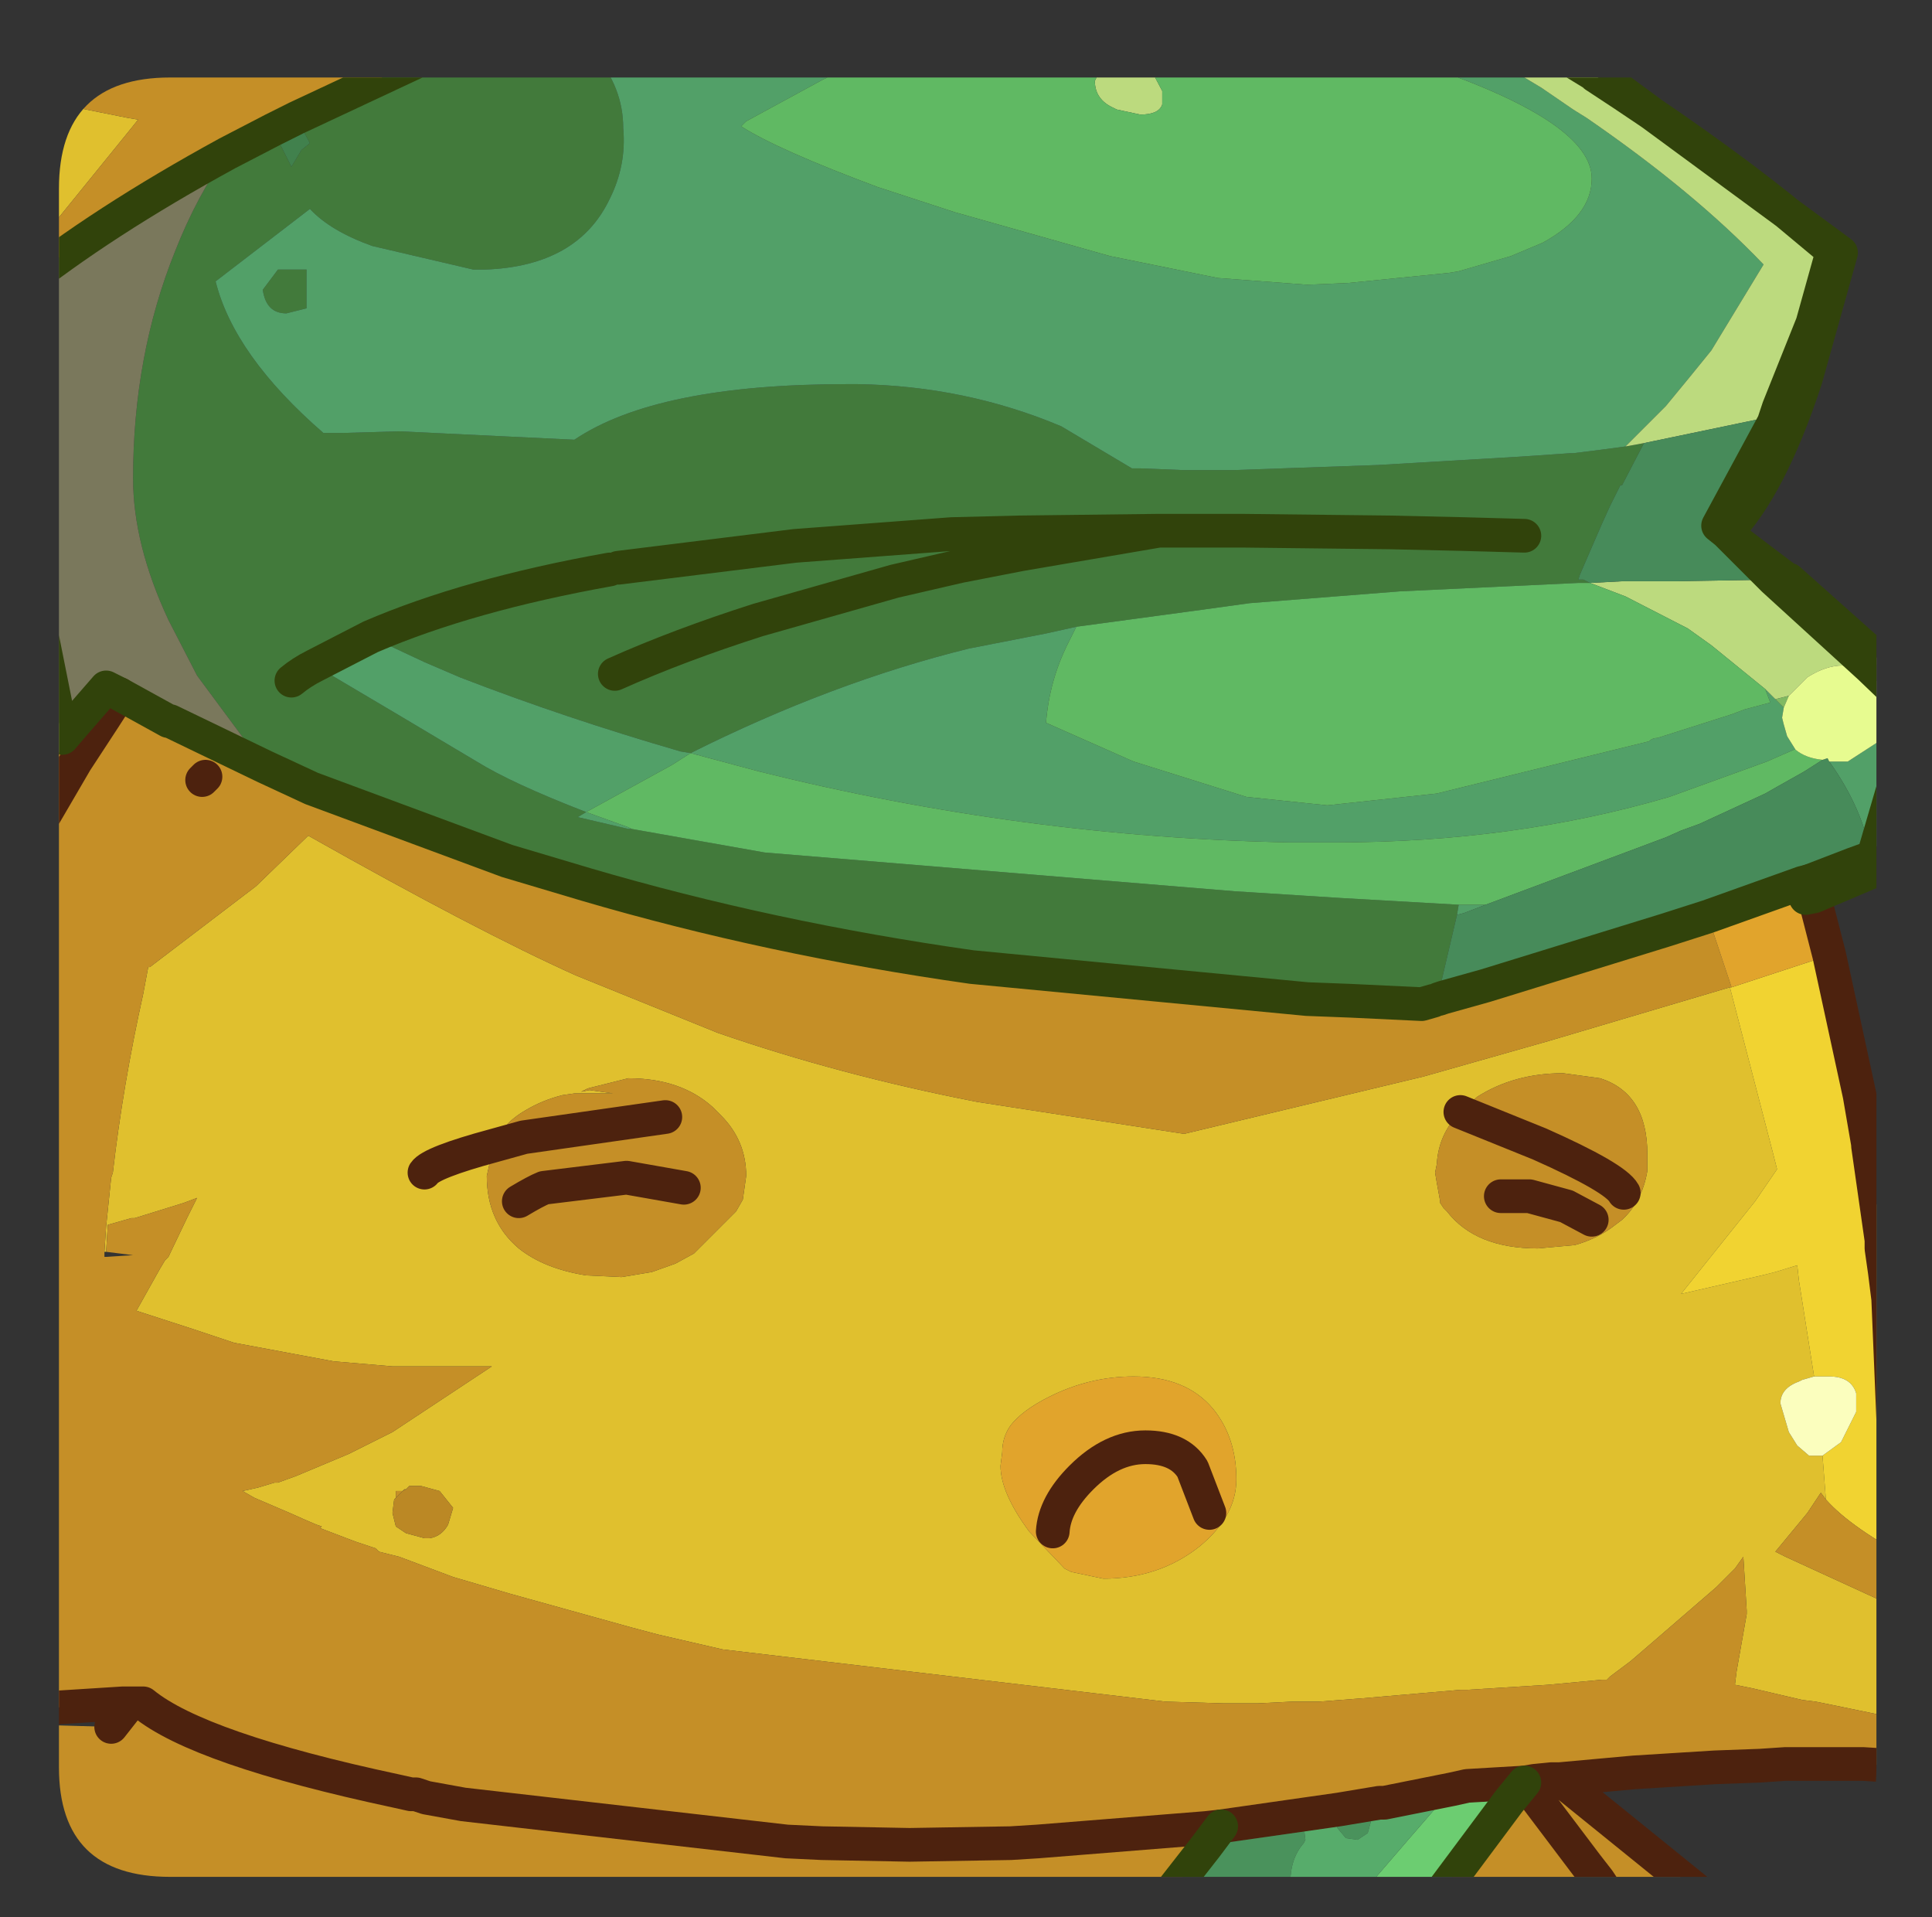 <?xml version="1.0" encoding="UTF-8" standalone="no"?>
<svg xmlns:ffdec="https://www.free-decompiler.com/flash" xmlns:xlink="http://www.w3.org/1999/xlink" ffdec:objectType="frame" height="56.9px" width="57.35px" xmlns="http://www.w3.org/2000/svg">
  <rect width="100%" height="100%" fill="#333333" stroke="none"/>
  <g transform="matrix(1.0, 0.0, 0.0, 1.0, 1.75, 2.3)">
    <clipPath id="clipPath0" transform="matrix(1.0, 0.0, 0.0, 1.0, 0.0, 0.0)">
      <path d="M50.5 0.0 Q53.95 0.0 53.95 3.3 L53.95 50.15 Q53.95 53.4 50.5 53.4 L3.3 53.4 Q0.0 53.4 0.0 50.15 L0.0 3.3 Q0.0 0.0 3.3 0.0 L50.5 0.0" fill="#000000" fill-rule="evenodd" stroke="none"/>
    </clipPath>
    <g clip-path="url(#clipPath0)">
      <use ffdec:characterId="2" height="56.9" transform="matrix(1.0, 0.0, 0.0, 1.0, -1.75, -2.3)" width="57.35" xlink:href="#shape1"/>
    </g>
    <use ffdec:characterId="3" height="53.4" transform="matrix(1.0, 0.0, 0.0, 1.0, 0.0, 0.0)" width="53.95" xlink:href="#shape2"/>
  </g>
  <defs>
    <g id="shape1" transform="matrix(1.0, 0.0, 0.0, 1.0, 1.75, 2.3)">
      <path d="M4.25 -1.8 L3.5 -0.55 3.35 -0.25 2.7 -0.1 1.65 0.15 -0.45 0.7 2.05 1.2 2.35 1.25 2.15 1.5 0.0 4.15 -0.55 4.75 -1.15 3.85 -1.25 3.7 -1.25 -1.8 4.25 -1.8 M11.75 -1.0 L8.85 -1.5 8.25 -1.6 7.15 -1.75 6.85 -1.8 13.55 -1.8 11.75 -1.0 M55.1 45.55 L55.1 48.8 54.1 48.6 52.4 48.25 52.15 48.2 51.75 48.15 50.25 47.8 49.75 47.7 49.8 47.3 50.1 45.6 50.1 45.5 50.0 43.9 49.75 44.25 49.2 44.8 47.0 46.7 46.65 47.0 46.05 47.45 45.95 47.55 45.8 47.55 44.2 47.7 41.8 47.85 41.6 47.85 38.7 48.1 37.4 48.2 36.6 48.2 35.6 48.25 35.4 48.25 35.1 48.25 34.55 48.25 32.85 48.2 19.7 46.65 17.75 46.2 17.0 46.0 13.4 45.0 11.7 44.5 10.1 43.9 9.9 43.85 9.5 43.75 9.4 43.65 8.8 43.45 7.75 43.05 7.8 43.0 7.65 42.95 7.3 42.8 6.85 42.6 5.8 42.15 5.45 41.95 5.9 41.85 6.4 41.7 6.5 41.7 7.05 41.5 8.6 40.85 9.9 40.2 12.85 38.25 9.9 38.25 8.15 38.1 5.2 37.55 4.0 37.15 2.3 36.6 3.0 35.35 3.15 35.1 3.25 35.0 3.8 33.85 4.1 33.25 3.7 33.4 2.25 33.85 2.15 33.85 1.45 34.05 1.4 34.85 1.35 34.85 1.4 34.1 1.55 32.65 1.6 32.5 Q1.9 29.9 2.5 27.2 L2.65 26.4 2.7 26.4 5.85 24.0 7.4 22.5 Q12.45 25.35 15.35 26.65 L19.55 28.35 Q23.15 29.6 27.25 30.4 L33.4 31.35 40.5 29.65 44.2 28.6 49.6 27.0 50.9 32.0 51.0 32.4 50.35 33.35 48.15 36.1 50.55 35.55 50.95 35.45 51.6 35.25 51.65 35.7 52.1 38.55 51.75 38.65 51.65 38.7 Q51.1 38.9 51.1 39.35 L51.35 40.2 51.6 40.6 51.95 40.9 52.05 40.9 52.15 40.9 52.35 40.9 52.45 42.2 52.3 42.0 51.9 42.6 50.95 43.75 51.25 43.9 54.3 45.3 55.1 45.55 M2.1 48.25 L1.95 48.25 1.9 48.25 2.05 47.95 2.15 48.0 2.25 48.0 2.35 48.05 2.4 48.05 2.4 48.25 2.15 48.25 2.1 48.25 M42.1 30.25 L41.6 30.7 Q40.95 31.35 40.9 32.25 L40.85 32.5 40.9 32.8 41.0 33.35 41.0 33.4 41.1 33.55 41.2 33.65 Q42.05 34.75 43.9 34.75 L45.0 34.65 Q45.7 34.45 46.2 34.05 L46.4 33.9 Q47.0 33.35 47.15 32.45 L47.15 31.95 Q47.15 30.15 45.75 29.7 L44.65 29.55 Q43.2 29.55 42.1 30.25 M12.9 31.7 L12.7 32.6 Q12.7 33.95 13.65 34.75 14.4 35.35 15.65 35.55 L16.7 35.6 17.6 35.45 18.3 35.2 18.85 34.9 19.0 34.75 20.1 33.65 20.3 33.3 20.4 32.6 Q20.4 31.55 19.65 30.8 L19.4 30.55 Q18.45 29.7 16.9 29.7 L15.7 30.0 15.5 30.1 15.75 30.05 16.45 30.15 15.9 30.15 15.85 30.15 15.3 30.15 14.95 30.2 Q14.35 30.35 13.85 30.65 13.15 31.05 12.9 31.7 11.05 32.2 10.85 32.5 11.05 32.2 12.9 31.7 M10.2 41.95 L10.0 41.95 10.0 42.15 9.95 42.2 9.9 42.6 10.0 43.0 10.3 43.2 10.85 43.35 11.0 43.35 Q11.35 43.3 11.55 42.95 L11.7 42.45 11.3 41.95 10.75 41.8 10.4 41.8 10.3 41.9 10.25 41.9 10.2 41.95 M29.4 39.15 Q28.6 39.55 28.25 40.0 28.0 40.35 28.0 40.8 L27.95 41.2 Q27.95 42.0 28.8 43.15 L29.85 44.25 30.05 44.35 31.0 44.55 Q32.65 44.55 33.85 43.6 34.95 42.7 34.95 41.6 34.95 40.35 34.25 39.5 33.45 38.55 31.9 38.55 30.6 38.55 29.4 39.15" fill="#e1c12e" fill-rule="evenodd" stroke="none"/>
      <path d="M52.55 26.05 L53.45 30.2 53.7 31.65 53.7 31.7 54.1 34.5 54.1 34.75 54.2 35.45 54.3 36.25 54.45 39.85 55.1 40.5 55.1 44.05 Q53.2 43.05 52.45 42.2 L52.35 40.9 52.9 40.5 53.35 39.6 53.35 39.05 Q53.2 38.55 52.55 38.55 L52.1 38.55 51.65 35.7 51.6 35.25 50.95 35.45 50.55 35.55 48.15 36.1 50.35 33.35 51.0 32.4 50.9 32.0 49.6 27.0 49.65 27.0 52.55 26.05" fill="#f2d431" fill-rule="evenodd" stroke="none"/>
      <path d="M-1.25 3.7 L-1.15 3.85 -0.55 4.75 0.0 4.15 2.15 1.5 2.35 1.25 2.05 1.2 -0.45 0.7 1.65 0.15 2.7 -0.1 3.35 -0.25 3.5 -0.55 4.25 -1.8 6.85 -1.8 7.15 -1.75 8.25 -1.6 8.85 -1.5 11.75 -1.0 7.05 1.2 6.35 1.55 5.0 2.25 Q1.25 4.3 -1.25 6.3 L-1.25 3.7 M42.8 -1.8 L44.0 -1.8 44.4 -1.05 44.55 -0.7 42.8 -1.8 M55.1 44.05 L55.1 45.55 54.3 45.3 51.25 43.9 50.95 43.75 51.9 42.6 52.3 42.0 52.45 42.2 Q53.2 43.05 55.1 44.05 M55.1 48.8 L55.1 50.15 54.35 50.1 53.55 50.05 51.4 50.05 51.25 50.05 50.5 50.1 49.15 50.15 46.75 50.3 44.55 50.5 49.0 54.1 46.1 54.1 40.85 54.1 43.05 51.15 43.5 50.6 41.8 50.7 41.35 50.8 39.35 51.2 39.2 51.2 38.9 51.25 38.0 51.4 36.95 51.55 34.5 51.9 34.05 51.95 29.05 52.35 28.25 52.4 25.25 52.45 22.65 52.4 21.6 52.35 12.0 51.25 10.9 51.05 10.6 50.95 10.45 50.95 10.0 50.85 Q4.15 49.6 2.5 48.25 L2.4 48.25 2.5 48.25 Q4.15 49.6 10.0 50.85 L10.45 50.95 10.6 50.95 10.9 51.05 12.0 51.25 21.6 52.35 22.65 52.4 25.25 52.45 28.25 52.4 29.05 52.35 34.05 51.95 34.5 51.9 34.05 52.5 32.8 54.1 12.7 54.1 10.85 53.55 10.75 53.55 10.4 54.1 1.1 54.1 Q0.95 52.9 0.45 52.3 L0.45 52.25 -0.45 51.5 -0.7 51.3 -1.25 51.35 -1.25 49.4 -1.2 49.4 -0.85 48.85 -0.2 48.9 1.55 48.95 2.1 48.25 2.15 48.25 2.4 48.25 2.4 48.05 2.35 48.05 2.25 48.0 2.15 48.0 2.05 47.95 1.9 48.25 -1.25 48.45 -1.25 23.3 -1.25 19.3 -1.0 19.45 -0.5 19.75 0.25 20.15 0.5 20.3 1.35 19.0 1.8 18.3 3.25 19.1 3.3 19.1 6.1 20.45 7.5 21.1 13.3 23.25 15.65 23.95 Q21.1 25.55 27.1 26.4 L37.05 27.35 38.35 27.4 40.45 27.5 40.8 27.4 40.95 27.35 41.1 27.3 42.35 26.95 47.7 25.3 48.95 24.9 49.4 26.25 49.65 27.0 49.6 27.0 44.2 28.6 40.5 29.65 33.4 31.35 27.25 30.4 Q23.15 29.6 19.55 28.35 L15.35 26.65 Q12.45 25.35 7.4 22.5 L5.85 24.0 2.7 26.4 2.65 26.4 2.5 27.2 Q1.9 29.9 1.6 32.5 L1.55 32.65 1.4 34.1 1.35 34.85 1.35 35.0 1.4 35.0 2.2 34.95 1.4 34.85 1.45 34.05 2.15 33.85 2.25 33.85 3.7 33.4 4.1 33.25 3.8 33.85 3.25 35.0 3.15 35.1 3.0 35.35 2.3 36.6 4.0 37.15 5.2 37.55 8.15 38.1 9.9 38.25 12.85 38.25 9.9 40.2 8.6 40.85 7.05 41.5 6.5 41.7 6.4 41.7 5.9 41.85 5.45 41.95 5.8 42.15 6.85 42.6 7.3 42.8 7.65 42.95 7.8 43.0 7.75 43.05 8.8 43.45 9.4 43.65 9.5 43.75 9.9 43.85 10.1 43.9 11.7 44.5 13.4 45.0 17.0 46.0 17.75 46.2 19.7 46.65 32.85 48.2 34.55 48.25 35.1 48.25 35.4 48.25 35.6 48.25 36.6 48.2 37.4 48.2 38.7 48.1 41.6 47.85 41.8 47.85 44.2 47.7 45.8 47.55 45.95 47.55 46.05 47.45 46.65 47.0 47.0 46.7 49.2 44.8 49.75 44.25 50.0 43.9 50.1 45.5 50.1 45.6 49.8 47.3 49.75 47.7 50.25 47.8 51.75 48.15 52.15 48.2 52.4 48.25 54.1 48.6 55.1 48.8 M-1.25 13.2 L-1.25 12.75 -1.15 13.3 -1.25 13.2 M-1.25 23.3 L0.5 20.3 -1.25 23.3 M42.1 30.25 Q43.2 29.55 44.65 29.55 L45.75 29.7 Q47.15 30.15 47.15 31.95 L47.15 32.45 Q47.0 33.35 46.4 33.9 L46.2 34.05 Q45.7 34.45 45.0 34.65 L43.9 34.75 Q42.05 34.75 41.2 33.65 L41.1 33.55 41.0 33.4 41.0 33.35 40.9 32.8 40.85 32.5 40.9 32.25 Q40.95 31.35 41.6 30.7 L42.1 30.25 M46.45 33.1 Q46.2 32.65 43.95 31.65 L41.6 30.7 43.95 31.65 Q46.2 32.65 46.45 33.1 M45.5 33.9 L44.75 33.5 43.65 33.2 42.8 33.2 43.65 33.2 44.75 33.5 45.5 33.9 M4.35 20.75 L4.25 20.85 4.8 21.0 4.35 20.75 M12.9 31.7 Q13.15 31.05 13.85 30.65 14.35 30.35 14.95 30.2 L15.3 30.15 15.85 30.15 15.9 30.15 16.45 30.15 15.75 30.05 15.5 30.1 15.7 30.0 16.9 29.7 Q18.45 29.7 19.4 30.55 L19.65 30.8 Q20.4 31.55 20.4 32.6 L20.3 33.3 20.1 33.65 19.0 34.75 18.85 34.9 18.3 35.2 17.6 35.45 16.7 35.6 15.65 35.55 Q14.4 35.35 13.65 34.75 12.7 33.95 12.7 32.6 L12.9 31.7 13.8 31.45 18.0 30.85 13.8 31.45 12.9 31.7 M18.55 32.95 L16.85 32.65 14.4 32.95 Q14.15 33.05 13.65 33.35 14.15 33.05 14.4 32.95 L16.85 32.65 18.55 32.95 M10.0 42.15 L10.0 41.95 10.2 41.95 10.0 42.15 M10.2 41.95 L10.25 41.9 10.3 41.9 10.2 41.95 M44.55 50.5 L44.35 50.5 44.3 50.5 43.8 50.55 43.5 50.6 43.8 50.55 44.3 50.5 44.35 50.5 44.55 50.5 M43.5 50.6 L45.35 53.05 45.7 53.5 46.1 54.1 45.7 53.5 45.35 53.05 43.5 50.6" fill="#c69027" fill-rule="evenodd" stroke="none"/>
      <path d="M5.0 2.25 L6.35 1.55 6.9 2.65 7.2 2.15 7.45 1.95 7.05 1.2 11.75 -1.0 13.55 -1.8 17.1 -1.8 15.6 -1.0 15.9 -0.7 Q16.75 0.3 16.75 1.5 16.85 2.6 16.35 3.6 15.4 5.6 12.65 5.7 L12.3 5.7 9.3 5.0 Q8.05 4.55 7.45 3.9 L4.65 6.05 Q5.2 8.25 7.85 10.55 L8.4 10.55 10.1 10.5 15.3 10.75 Q17.75 9.1 23.4 9.1 L23.7 9.1 Q26.9 9.15 29.75 10.35 L31.85 11.6 32.1 11.6 33.35 11.65 34.9 11.65 39.15 11.5 43.4 11.25 44.85 11.15 44.95 11.15 45.75 11.05 46.5 10.95 47.05 10.85 46.4 12.1 46.35 12.1 46.05 12.7 45.8 13.25 45.15 14.75 45.1 14.9 45.25 14.9 45.45 15.0 45.25 15.0 45.1 15.0 39.8 15.25 35.35 15.6 33.9 15.8 30.2 16.3 29.3 16.5 27.0 16.95 Q22.95 17.95 18.75 20.05 L18.45 20.0 Q15.0 19.0 11.9 17.8 L10.85 17.35 9.25 16.6 7.6 17.45 Q7.2 17.65 6.9 17.9 7.2 17.65 7.6 17.45 L10.05 18.9 12.4 20.3 Q13.45 20.95 15.65 21.8 L15.4 21.95 16.9 22.3 17.0 22.3 20.95 23.0 34.9 24.15 38.05 24.35 41.55 24.55 41.5 24.85 40.95 27.2 40.95 27.35 40.8 27.4 40.45 27.5 38.35 27.4 37.05 27.35 27.1 26.4 Q21.1 25.55 15.65 23.95 L13.3 23.25 7.5 21.1 6.1 20.45 4.1 17.75 3.25 16.1 Q2.2 13.85 2.2 11.9 2.2 8.25 3.45 5.15 4.1 3.5 5.0 2.25 M43.5 13.6 L41.7 13.55 39.5 13.5 35.1 13.45 33.0 13.45 32.85 13.45 32.75 13.45 32.65 13.45 28.5 13.5 26.5 13.55 21.85 13.9 16.6 14.55 21.85 13.9 26.5 13.55 28.5 13.5 32.65 13.45 32.75 13.45 32.85 13.45 33.0 13.45 35.1 13.45 39.5 13.5 41.7 13.55 43.5 13.6 M32.65 13.45 L28.55 14.15 26.75 14.5 24.8 14.95 20.75 16.1 Q18.4 16.85 16.5 17.7 18.4 16.85 20.75 16.1 L24.8 14.95 26.75 14.5 28.55 14.15 32.65 13.45 M6.5 5.7 L7.35 5.7 7.35 6.85 6.75 7.0 Q6.15 7.0 6.05 6.3 L6.5 5.7 M16.35 14.6 Q12.15 15.35 9.25 16.6 12.15 15.35 16.35 14.6" fill="#427a3b" fill-rule="evenodd" stroke="none"/>
      <path d="M46.5 10.95 L45.75 11.05 44.95 11.15 44.85 11.15 43.4 11.25 39.15 11.5 34.9 11.65 33.35 11.65 32.1 11.6 31.85 11.6 29.75 10.35 Q26.9 9.15 23.7 9.1 L23.4 9.1 Q17.75 9.1 15.3 10.75 L10.1 10.5 8.4 10.55 7.85 10.55 Q5.2 8.25 4.65 6.05 L7.45 3.9 Q8.05 4.55 9.3 5.0 L12.3 5.7 12.65 5.7 Q15.4 5.6 16.35 3.6 16.85 2.6 16.75 1.5 16.75 0.3 15.9 -0.7 L15.6 -1.0 17.1 -1.8 31.35 -1.8 Q27.0 -1.7 23.6 -0.35 L22.7 0.05 20.4 1.3 20.25 1.45 Q21.35 2.15 24.3 3.25 L26.6 4.0 31.2 5.3 34.4 5.95 37.05 6.15 38.25 6.1 41.25 5.8 41.55 5.75 43.1 5.3 44.05 4.9 Q45.5 4.1 45.5 3.0 45.5 1.35 40.7 -0.3 L36.8 -1.35 34.15 -1.75 33.6 -1.8 40.5 -1.8 44.0 0.3 44.95 0.95 45.35 1.2 Q48.55 3.4 50.6 5.55 L49.05 8.1 48.4 8.9 47.7 9.75 46.5 10.95 M55.1 18.55 L55.1 18.9 55.05 19.05 53.85 23.15 53.8 23.15 Q53.55 21.7 52.55 20.3 L53.1 20.3 53.95 19.75 54.15 19.15 54.95 18.65 55.1 18.55 M30.85 -0.2 L31.15 -0.8 31.05 -0.65 30.85 -0.2 M30.2 16.3 L29.95 16.8 Q29.4 17.9 29.3 19.15 L31.9 20.3 35.25 21.35 37.65 21.6 40.9 21.25 47.2 19.7 Q47.3 19.6 47.45 19.6 L49.65 18.9 50.05 18.75 50.8 18.55 50.65 18.15 50.95 18.45 51.2 18.7 51.15 19.0 51.2 19.2 51.3 19.55 51.55 19.95 51.5 19.95 50.7 20.3 47.8 21.35 Q43.2 22.7 37.9 22.7 L36.55 22.7 Q28.65 22.55 20.8 20.6 L18.75 20.05 18.2 20.4 15.65 21.8 16.9 22.25 17.0 22.3 16.9 22.3 15.4 21.95 15.65 21.8 Q13.45 20.95 12.4 20.3 L10.05 18.9 7.6 17.45 9.25 16.6 10.85 17.35 11.9 17.8 Q15.0 19.0 18.45 20.0 L18.75 20.05 Q22.95 17.95 27.0 16.95 L29.3 16.5 30.2 16.3 M41.55 24.55 L42.35 24.55 41.7 24.8 41.5 24.85 41.55 24.55 M6.5 5.7 L6.05 6.3 Q6.15 7.0 6.75 7.0 L7.35 6.85 7.35 5.7 6.5 5.7" fill="#52a168" fill-rule="evenodd" stroke="none"/>
      <path d="M40.5 -1.8 L42.8 -1.8 44.55 -0.7 44.6 -0.7 44.65 -0.65 45.55 -0.1 45.6 -0.05 Q48.9 2.1 51.15 3.9 L52.65 5.15 52.05 7.3 51.05 9.8 50.9 10.25 50.65 10.1 47.05 10.85 46.5 10.95 47.7 9.75 48.4 8.9 49.05 8.1 50.6 5.55 Q48.55 3.4 45.35 1.2 L44.95 0.95 44.0 0.3 40.5 -1.8 M51.3 14.9 L51.35 14.9 54.1 17.35 53.75 17.5 53.5 17.6 52.95 17.45 Q52.45 17.45 51.9 17.8 L51.35 18.35 50.95 18.45 50.65 18.15 49.05 16.85 48.35 16.35 46.5 15.4 45.45 15.0 46.4 14.95 47.5 14.95 48.0 14.95 50.9 14.9 53.75 17.5 50.9 14.9 51.3 14.9 M30.85 -0.2 L31.05 -0.65 31.15 -0.8 31.2 -0.8 31.35 -0.85 31.55 -0.85 31.7 -0.85 32.3 -0.45 32.75 0.4 32.75 0.8 Q32.65 1.1 32.1 1.1 L31.4 0.95 31.3 0.9 Q30.75 0.65 30.75 0.1 L30.8 0.0 30.8 -0.15 30.85 -0.2" fill="#bddb7e" fill-rule="evenodd" stroke="none"/>
      <path d="M31.35 -1.8 L31.5 -1.8 33.6 -1.8 34.15 -1.75 36.8 -1.35 40.7 -0.3 Q45.5 1.35 45.5 3.0 45.5 4.1 44.05 4.9 L43.1 5.3 41.55 5.75 41.25 5.8 38.25 6.1 37.05 6.15 34.4 5.95 31.2 5.3 26.6 4.0 24.3 3.25 Q21.35 2.15 20.25 1.45 L20.4 1.3 22.7 0.05 23.6 -0.35 Q27.0 -1.7 31.35 -1.8 M31.15 -0.8 L30.85 -0.2 30.8 -0.15 30.8 0.0 30.75 0.1 Q30.75 0.65 31.3 0.9 L31.4 0.95 32.1 1.1 Q32.65 1.1 32.75 0.8 L32.75 0.4 32.3 -0.45 31.7 -0.85 31.55 -0.85 31.35 -0.85 31.2 -0.8 31.15 -0.8 M45.45 15.0 L46.5 15.4 48.35 16.35 49.05 16.85 50.65 18.15 50.8 18.55 50.05 18.75 49.65 18.9 47.45 19.6 Q47.3 19.6 47.2 19.7 L40.9 21.25 37.65 21.6 35.25 21.35 31.9 20.3 29.3 19.15 Q29.4 17.9 29.95 16.8 L30.2 16.3 33.9 15.8 35.35 15.6 39.8 15.25 45.1 15.0 45.25 15.0 45.45 15.0 M42.35 24.55 L41.55 24.55 38.05 24.35 34.9 24.15 20.95 23.0 17.0 22.3 16.9 22.25 15.65 21.8 18.2 20.4 18.75 20.05 20.8 20.6 Q28.65 22.55 36.55 22.7 L37.9 22.7 Q43.2 22.7 47.8 21.35 L50.7 20.3 51.5 19.95 51.55 19.95 Q51.85 20.2 52.35 20.25 L51.8 20.6 51.0 21.05 50.65 21.25 48.7 22.15 48.15 22.35 47.7 22.55 42.35 24.55" fill="#60ba63" fill-rule="evenodd" stroke="none"/>
      <path d="M-1.25 19.3 L-1.25 13.2 -1.15 13.3 -0.8 14.95 -0.65 15.85 0.1 19.6 0.4 19.25 1.4 18.1 1.8 18.3 1.35 19.0 0.5 20.3 0.25 20.15 -0.5 19.75 -1.0 19.45 -1.25 19.3" fill="#c1b581" fill-rule="evenodd" stroke="none"/>
      <path d="M-1.25 6.3 Q1.25 4.3 5.0 2.25 4.1 3.5 3.45 5.15 2.2 8.25 2.2 11.9 2.2 13.85 3.25 16.1 L4.1 17.75 6.1 20.45 3.3 19.1 3.25 19.1 1.8 18.3 1.4 18.1 0.4 19.25 0.1 19.6 -0.65 15.85 -0.8 14.95 -1.15 13.3 -1.25 12.75 -1.25 6.3" fill="#7a785c" fill-rule="evenodd" stroke="none"/>
      <path d="M12.7 54.1 L10.4 54.1 10.75 53.55 10.85 53.55 12.7 54.1 M1.1 54.1 L-1.25 54.1 -1.25 51.35 -0.7 51.3 -0.45 51.5 0.45 52.25 0.45 52.3 Q0.95 52.9 1.1 54.1" fill="#e1c130" fill-rule="evenodd" stroke="none"/>
      <path d="M36.75 54.1 L32.8 54.1 34.05 52.5 34.5 51.9 36.95 51.55 36.95 51.9 37.0 52.3 36.95 52.4 Q36.55 52.85 36.55 53.6 L36.8 54.0 36.75 54.1 M38.0 51.4 L38.9 51.25 39.0 51.55 38.85 52.1 38.55 52.3 38.2 52.25 37.95 51.95 37.95 51.9 Q37.9 51.55 38.0 51.4" fill="#4a935c" fill-rule="evenodd" stroke="none"/>
      <path d="M40.85 54.1 L38.5 54.1 40.05 52.3 41.35 50.8 41.8 50.7 43.5 50.6 43.05 51.15 40.85 54.1" fill="#6cce71" fill-rule="evenodd" stroke="none"/>
      <path d="M49.5 13.5 L49.65 13.65 51.3 14.9 50.9 14.9 48.0 14.95 47.5 14.95 46.4 14.95 45.45 15.0 45.25 14.9 45.1 14.9 45.15 14.75 45.8 13.25 46.05 12.7 46.35 12.1 46.4 12.1 47.05 10.85 50.65 10.1 50.9 10.25 49.25 13.3 49.5 13.5 M49.65 13.65 L50.9 14.9 49.65 13.65 M41.5 24.85 L41.7 24.8 42.35 24.55 47.7 22.55 48.15 22.35 48.7 22.15 50.65 21.25 51.0 21.05 51.8 20.6 52.35 20.25 52.5 20.2 52.55 20.3 Q53.55 21.7 53.8 23.15 L53.25 23.35 51.95 23.85 51.75 23.9 48.95 24.9 47.7 25.3 42.35 26.95 41.1 27.3 40.95 27.35 40.95 27.2 41.5 24.85" fill="#478c5a" fill-rule="evenodd" stroke="none"/>
      <path d="M54.1 17.35 L54.9 18.2 55.1 18.4 55.1 18.55 54.95 18.65 54.15 19.15 54.2 18.8 Q54.2 17.85 53.5 17.6 L53.75 17.5 54.1 17.35 M50.95 18.45 L51.35 18.35 51.2 18.7 50.95 18.45 M53.75 17.5 L54.95 18.65 53.75 17.5" fill="#81ba62" fill-rule="evenodd" stroke="none"/>
      <path d="M51.35 18.35 L51.9 17.8 Q52.45 17.45 52.95 17.45 L53.5 17.6 Q54.2 17.85 54.2 18.8 L54.15 19.15 53.95 19.75 53.1 20.3 52.55 20.3 52.5 20.2 52.35 20.25 Q51.85 20.2 51.55 19.95 L51.3 19.55 51.2 19.2 51.15 19.0 51.2 18.7 51.35 18.35" fill="#e8fc91" fill-rule="evenodd" stroke="none"/>
      <path d="M52.1 24.3 L52.55 26.05 49.65 27.0 49.4 26.25 48.95 24.9 51.75 23.9 51.95 23.85 52.1 24.3 51.85 24.35 52.1 24.3 M34.15 42.6 L33.65 41.3 Q33.25 40.65 32.25 40.65 31.25 40.65 30.35 41.55 29.55 42.35 29.5 43.15 29.55 42.35 30.35 41.55 31.25 40.65 32.25 40.65 33.25 40.65 33.65 41.3 L34.15 42.6 M29.4 39.15 Q30.6 38.55 31.9 38.55 33.45 38.55 34.25 39.5 34.95 40.35 34.95 41.6 34.95 42.7 33.85 43.6 32.65 44.55 31.0 44.55 L30.05 44.35 29.85 44.25 28.8 43.15 Q27.95 42.0 27.95 41.2 L28.0 40.8 Q28.0 40.35 28.25 40.0 28.6 39.55 29.4 39.15" fill="#e2a52c" fill-rule="evenodd" stroke="none"/>
      <path d="M52.1 38.55 L52.55 38.55 Q53.2 38.55 53.35 39.05 L53.35 39.6 52.9 40.5 52.35 40.9 52.15 40.9 52.05 40.9 51.95 40.9 51.6 40.6 51.35 40.2 51.1 39.35 Q51.1 38.9 51.65 38.7 L51.75 38.65 52.1 38.55" fill="#fcffbf" fill-rule="evenodd" stroke="none"/>
      <path d="M6.35 1.55 L7.05 1.2 7.45 1.95 7.2 2.15 6.9 2.65 6.35 1.55" fill="#41824d" fill-rule="evenodd" stroke="none"/>
      <path d="M10.0 42.15 L10.2 41.95 10.3 41.9 10.4 41.8 10.75 41.8 11.3 41.95 11.7 42.45 11.55 42.95 Q11.35 43.3 11.0 43.35 L10.85 43.35 10.3 43.2 10.0 43.0 9.9 42.6 9.95 42.2 10.0 42.15" fill="#bc8925" fill-rule="evenodd" stroke="none"/>
      <path d="M38.5 54.1 L36.75 54.1 36.8 54.0 36.55 53.6 Q36.55 52.85 36.95 52.4 L37.0 52.3 36.95 51.9 36.95 51.55 38.0 51.4 Q37.9 51.55 37.95 51.9 L37.95 51.95 38.2 52.25 38.55 52.3 38.85 52.1 39.0 51.55 38.9 51.25 39.2 51.2 39.35 51.2 41.35 50.8 40.05 52.3 38.5 54.1" fill="#57ad6b" fill-rule="evenodd" stroke="none"/>
      <path d="M44.0 -1.8 L44.4 -1.05 44.55 -0.7 M52.1 24.3 L52.55 26.05 53.45 30.2 53.7 31.65 53.7 31.7 54.1 34.5 54.1 34.75 54.2 35.45 54.3 36.25 54.45 39.85 55.1 40.5 M55.1 50.15 L54.35 50.1 53.55 50.05 51.4 50.05 51.25 50.05 50.5 50.1 49.15 50.15 46.75 50.3 44.55 50.5 49.0 54.1 M1.55 48.95 L2.1 48.25 1.95 48.25 1.9 48.25 -1.25 48.45 M52.1 24.3 L51.95 23.85 M1.8 18.3 L1.35 19.0 0.5 20.3 -1.25 23.3 M42.8 33.2 L43.65 33.2 44.75 33.5 45.5 33.9 M41.6 30.7 L43.95 31.65 Q46.2 32.65 46.45 33.1 M-1.15 13.3 L-1.25 13.2 M4.25 20.85 L4.35 20.75 M12.9 31.7 L13.8 31.45 18.0 30.85 M13.65 33.35 Q14.15 33.05 14.4 32.95 L16.85 32.65 18.55 32.95 M10.85 32.5 Q11.05 32.2 12.9 31.7 M2.4 48.25 L2.5 48.25 Q4.15 49.6 10.0 50.85 L10.45 50.95 10.6 50.95 10.9 51.05 12.0 51.25 21.6 52.35 22.65 52.4 25.25 52.45 28.25 52.4 29.05 52.35 34.05 51.95 34.5 51.9 36.95 51.55 38.0 51.4 38.9 51.25 39.2 51.2 39.35 51.2 41.35 50.8 41.8 50.7 43.5 50.6 43.8 50.55 44.3 50.5 44.35 50.5 44.55 50.5 M2.4 48.25 L2.15 48.25 2.1 48.25 M29.5 43.15 Q29.55 42.35 30.35 41.55 31.25 40.65 32.25 40.65 33.25 40.65 33.65 41.3 L34.15 42.6 M46.1 54.1 L45.7 53.5 45.35 53.05 43.5 50.6" fill="none" stroke="#4d220e" stroke-linecap="round" stroke-linejoin="round" stroke-width="1.0"/>
      <path d="M-1.25 6.3 Q1.25 4.3 5.0 2.25 L6.35 1.55 7.05 1.2 11.75 -1.0 13.55 -1.8 M44.4 -1.05 L52.9 5.2 51.85 8.95 Q50.8 12.15 49.5 13.5 L49.65 13.65 51.3 14.9 51.35 14.9 54.1 17.35 54.9 18.2 55.1 18.4 M55.1 18.9 L55.05 19.05 54.1 23.45 52.1 24.3 51.85 24.35 M44.55 -0.7 L44.6 -0.7 44.65 -0.65 45.55 -0.1 45.6 -0.05 Q48.9 2.1 51.15 3.9 L52.65 5.15 52.05 7.3 51.05 9.8 50.9 10.25 49.25 13.3 49.5 13.5 M44.55 -0.7 L42.8 -1.8 M50.9 14.9 L49.65 13.65 M53.75 17.5 L50.9 14.9 M16.6 14.55 L21.85 13.9 26.5 13.55 28.5 13.5 32.65 13.45 32.75 13.45 32.85 13.45 33.0 13.45 35.1 13.45 39.5 13.5 41.7 13.55 43.5 13.6 M54.95 18.65 L53.75 17.5 M53.8 23.15 L53.85 23.15 55.05 19.05 M51.95 23.85 L51.75 23.9 48.95 24.9 47.7 25.3 42.35 26.95 41.1 27.3 40.95 27.35 M51.95 23.85 L53.25 23.35 53.8 23.15 M40.8 27.4 L40.45 27.5 38.35 27.4 37.05 27.35 27.1 26.4 Q21.1 25.55 15.65 23.95 L13.3 23.25 7.5 21.1 6.1 20.45 3.3 19.1 3.25 19.1 1.8 18.3 1.4 18.1 0.4 19.25 0.1 19.6 -0.65 15.85 -0.8 14.95 -1.15 13.3 -1.25 12.75 M16.5 17.7 Q18.4 16.85 20.75 16.1 L24.8 14.95 26.75 14.5 28.55 14.15 32.65 13.45 M7.6 17.45 Q7.2 17.65 6.9 17.9 M7.6 17.45 L9.25 16.6 Q12.15 15.35 16.35 14.6 M32.8 54.1 L34.05 52.5 34.5 51.9 M43.5 50.6 L43.05 51.15 40.85 54.1" fill="none" stroke="#31430b" stroke-linecap="round" stroke-linejoin="round" stroke-width="1.0"/>
    </g>
    <g id="shape2" transform="matrix(1.0, 0.0, 0.0, 1.0, 0.0, 0.0)">
      <path d="M50.5 0.0 Q53.95 0.0 53.95 3.3 L53.95 50.15 Q53.95 53.4 50.5 53.4 L3.3 53.4 Q0.0 53.4 0.0 50.15 L0.0 3.3 Q0.0 0.0 3.3 0.0 L50.5 0.0" fill="#000000" fill-opacity="0.004" fill-rule="evenodd" stroke="none"/>
    </g>
  </defs>
</svg>
